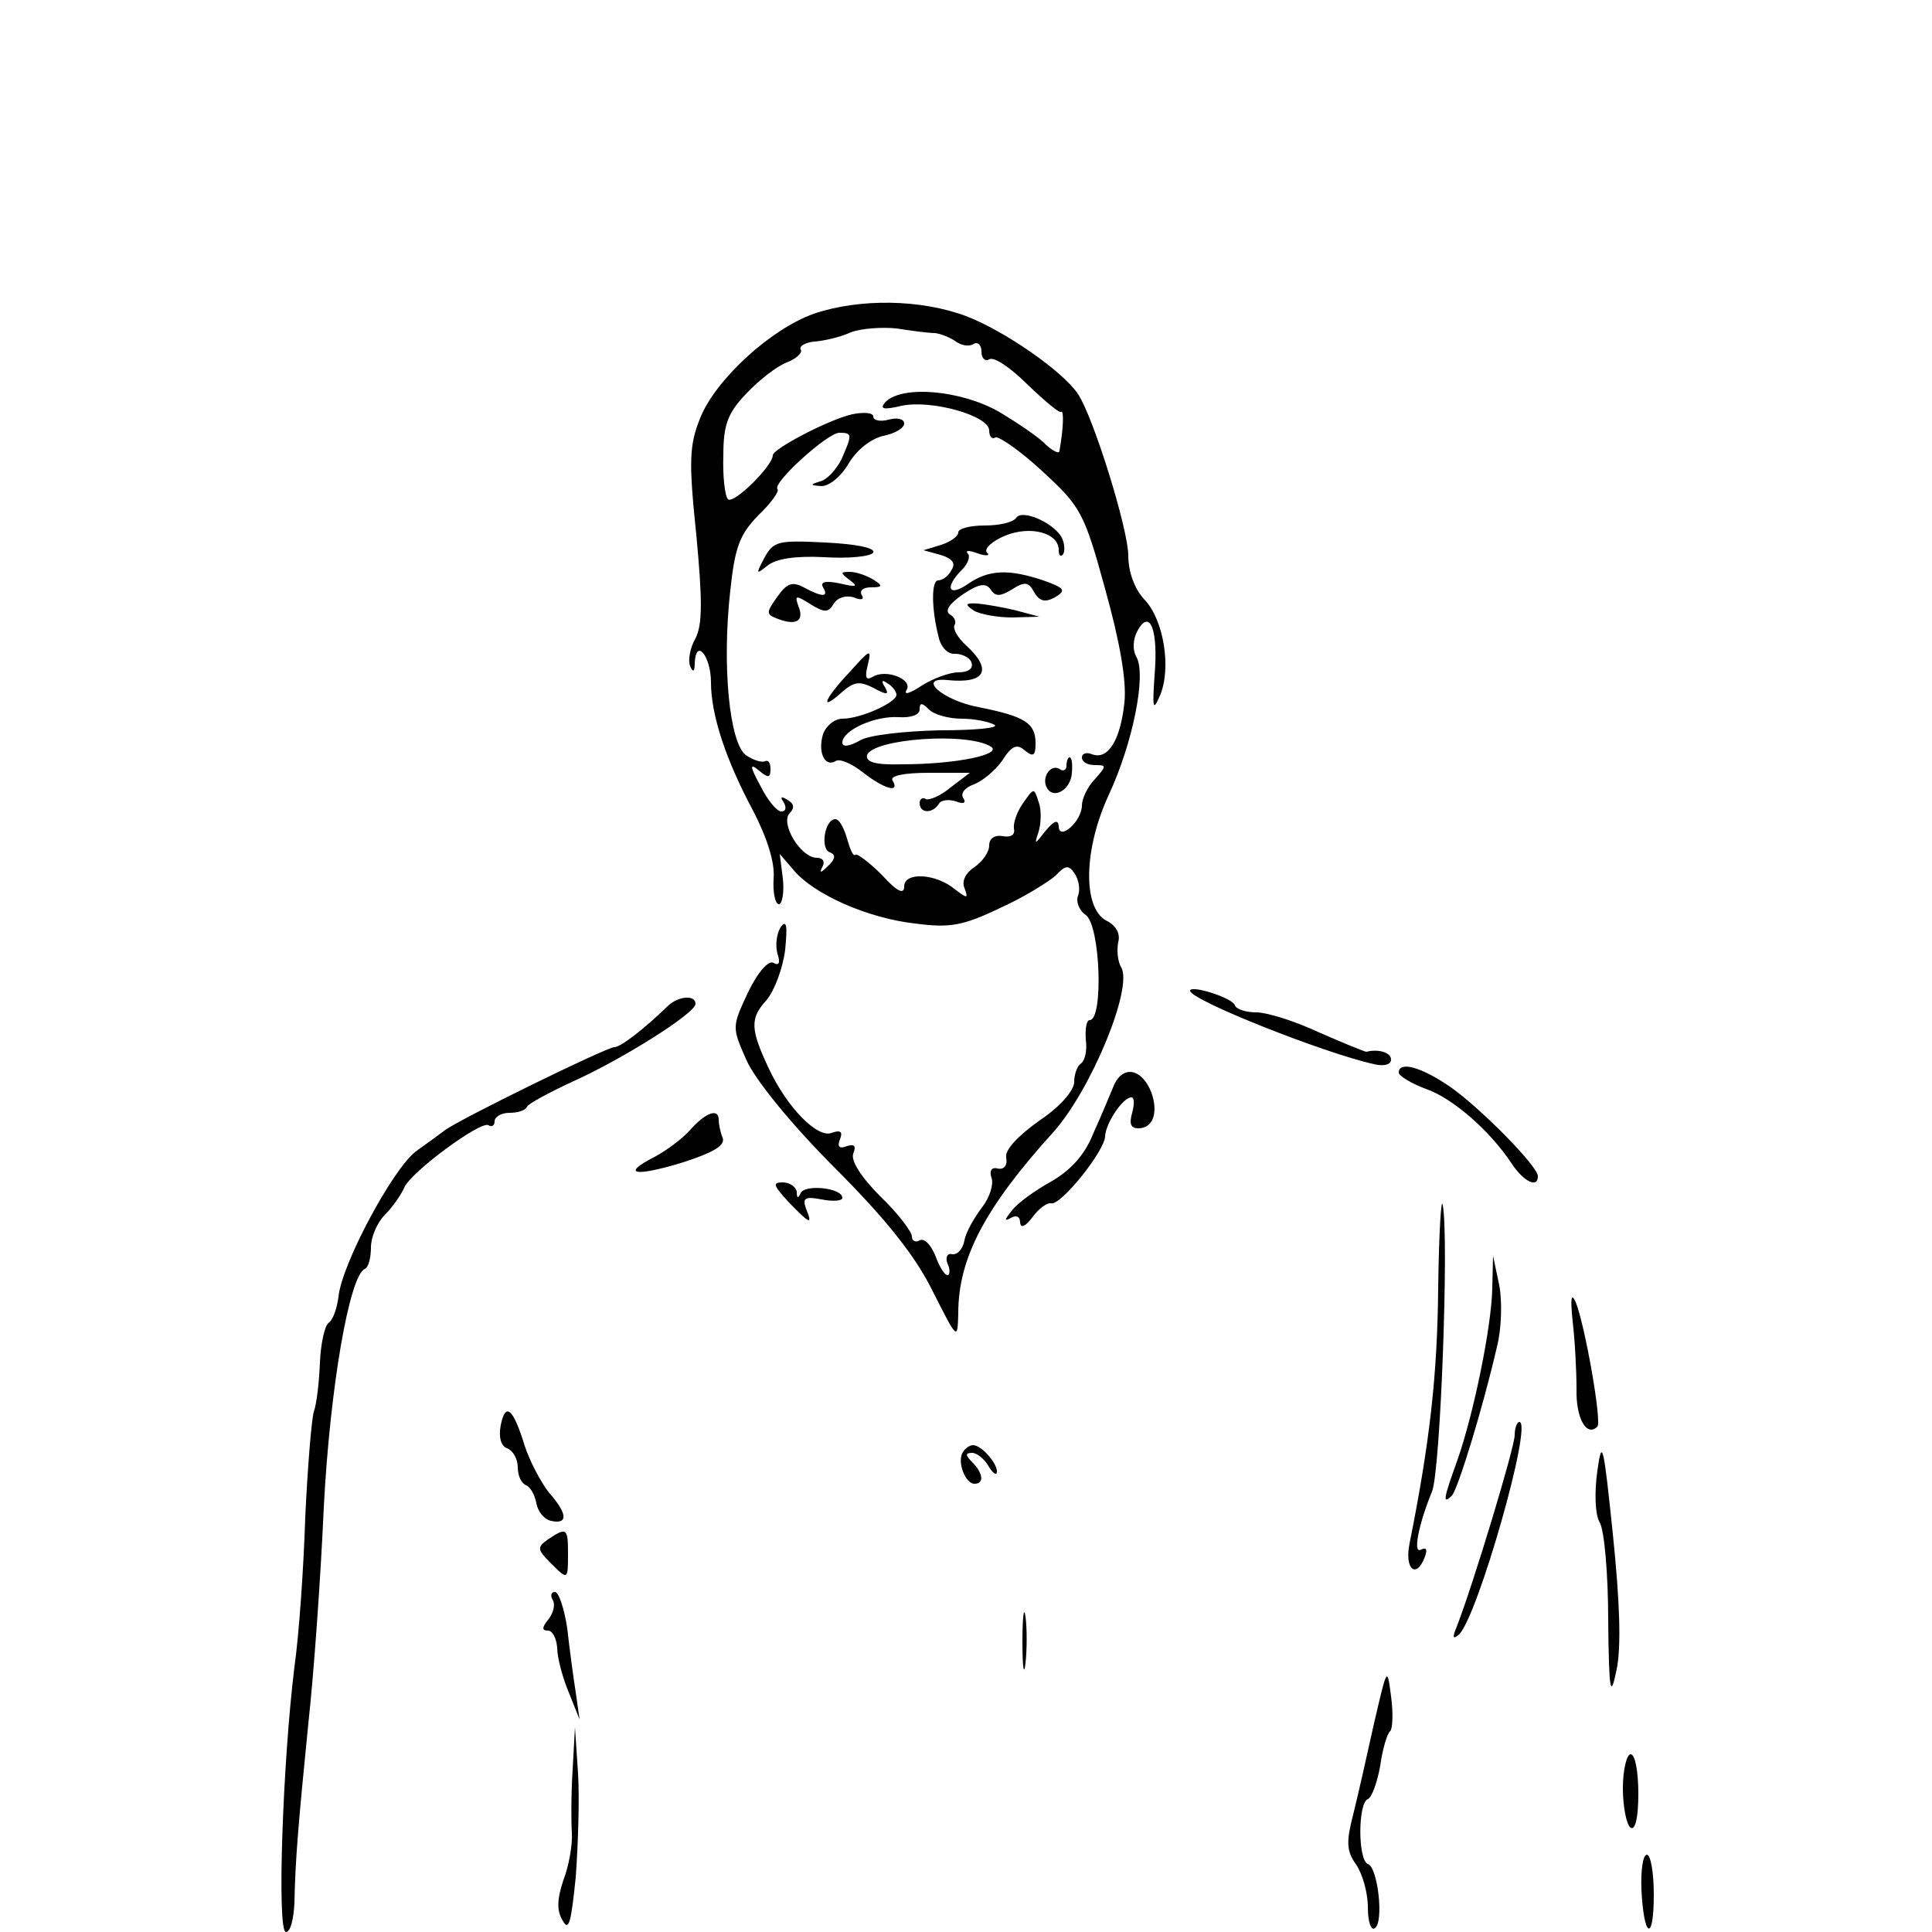 <?xml version="1.0" standalone="no"?>
<!DOCTYPE svg PUBLIC "-//W3C//DTD SVG 20010904//EN"
 "http://www.w3.org/TR/2001/REC-SVG-20010904/DTD/svg10.dtd">
<svg version="1.0" xmlns="http://www.w3.org/2000/svg"
 width="250pt" height="250pt" viewBox="0 0 250 250"
 preserveAspectRatio="xMidYMid meet">
<g transform="translate(0,250) scale(0.1,-0.1)"
fill="#000000" stroke="none">
<path d="M1053 2094 c-56 -20 -127 -85 -147 -135 -14 -35 -15 -55 -5 -151 8
-85 8 -116 -1 -134 -7 -12 -10 -28 -7 -36 4 -9 6 -7 6 5 2 32 21 7 21 -26 0
-42 19 -100 55 -167 18 -35 28 -67 26 -87 -1 -18 2 -33 7 -33 4 0 7 15 5 33
l-4 32 18 -21 c26 -31 95 -62 157 -69 45 -6 62 -3 110 20 31 14 63 34 72 42
13 14 17 14 25 2 5 -8 7 -20 4 -28 -3 -7 1 -19 10 -25 19 -14 23 -136 5 -136
-4 0 -6 -11 -5 -25 2 -14 -1 -27 -6 -31 -5 -3 -9 -14 -9 -24 0 -11 -18 -32
-45 -50 -28 -20 -45 -38 -43 -48 2 -10 -3 -16 -11 -14 -8 2 -11 -3 -8 -12 3
-8 -2 -25 -12 -38 -10 -13 -21 -32 -23 -43 -2 -11 -9 -19 -16 -18 -6 2 -9 -4
-6 -12 4 -8 3 -15 0 -15 -4 0 -11 12 -16 26 -6 14 -14 22 -20 19 -5 -3 -10 -1
-10 5 0 6 -18 30 -41 52 -25 25 -38 46 -35 55 4 10 2 13 -8 10 -10 -4 -13 -1
-9 9 4 10 0 12 -11 8 -18 -7 -57 32 -81 83 -24 51 -25 65 -3 89 10 12 21 41
24 65 3 31 2 40 -6 29 -5 -8 -7 -23 -4 -34 4 -12 2 -16 -5 -12 -6 4 -20 -11
-33 -38 -21 -45 -21 -45 -2 -88 11 -25 58 -83 114 -139 67 -67 105 -115 127
-160 32 -63 32 -64 33 -28 0 71 35 137 123 234 49 55 103 186 88 213 -5 8 -6
23 -4 33 3 11 -3 22 -16 28 -30 17 -29 92 4 163 31 67 48 153 36 177 -6 10 -5
24 1 35 16 29 27 1 22 -58 -3 -43 -2 -47 7 -26 15 35 5 98 -20 124 -13 14 -21
36 -21 57 0 34 -45 179 -65 209 -19 29 -95 82 -145 101 -59 22 -138 23 -197 3z
m157 -25 c8 -1 20 -6 27 -11 7 -5 17 -7 23 -3 5 3 10 -1 10 -10 0 -9 5 -13 10
-10 6 4 28 -11 50 -33 22 -21 41 -37 43 -35 4 3 3 -22 -2 -50 0 -5 -8 -1 -17
7 -8 9 -36 28 -61 43 -49 28 -125 35 -147 13 -8 -9 -4 -11 21 -5 39 8 113 -13
113 -32 0 -8 4 -12 8 -9 4 2 32 -17 61 -44 49 -45 54 -53 81 -152 19 -68 28
-119 25 -147 -5 -48 -21 -75 -42 -67 -7 3 -13 1 -13 -4 0 -6 7 -10 17 -10 15
0 15 -1 0 -18 -10 -10 -17 -26 -17 -34 0 -21 -30 -47 -30 -27 -1 9 -6 7 -17
-6 -14 -18 -15 -19 -9 -1 3 10 4 28 0 38 -6 19 -6 19 -20 -1 -8 -11 -13 -26
-12 -33 2 -8 -4 -12 -14 -10 -11 2 -18 -3 -18 -12 0 -9 -9 -21 -19 -28 -11 -7
-17 -18 -13 -27 5 -14 4 -14 -12 -2 -25 21 -66 23 -66 4 0 -11 -9 -7 -29 15
-16 16 -32 28 -34 26 -3 -3 -7 7 -11 21 -4 14 -10 25 -15 25 -14 0 -20 -39 -7
-43 8 -3 7 -9 -3 -18 -9 -9 -11 -9 -7 -1 4 7 1 12 -7 12 -21 0 -48 45 -35 58
6 6 6 12 -3 17 -8 5 -10 4 -5 -3 4 -7 3 -12 -3 -12 -6 0 -18 15 -27 33 -14 26
-14 30 -2 20 12 -10 15 -10 15 2 0 8 -3 12 -7 10 -4 -2 -15 1 -25 8 -21 16
-31 115 -20 213 6 56 12 72 36 97 17 16 28 32 25 34 -7 8 65 73 80 73 17 0 17
-2 3 -34 -7 -14 -19 -27 -28 -29 -13 -4 -13 -5 2 -6 10 0 25 12 35 29 10 17
28 32 45 36 15 3 27 10 27 16 0 6 -9 8 -20 5 -11 -3 -20 -1 -20 4 0 5 -12 6
-27 3 -31 -7 -103 -45 -103 -53 0 -14 -51 -64 -58 -57 -4 4 -7 30 -6 57 0 40
6 55 30 80 16 17 39 35 52 40 13 5 21 13 18 17 -2 4 6 9 18 10 13 1 34 6 47
12 13 5 40 7 59 5 19 -3 42 -6 50 -6z"/>
<path d="M1315 1830 c-4 -6 -22 -10 -41 -10 -19 0 -34 -4 -34 -9 0 -5 -10 -12
-22 -16 l-23 -7 22 -6 c16 -5 20 -11 14 -20 -4 -8 -12 -13 -17 -13 -9 0 -9
-37 1 -75 3 -12 12 -21 21 -20 9 0 19 -5 21 -11 3 -8 -4 -13 -17 -13 -11 0
-33 -8 -47 -17 -15 -10 -24 -13 -20 -6 9 14 -27 28 -44 17 -9 -5 -10 0 -6 16
5 21 3 20 -23 -9 -34 -36 -40 -53 -11 -27 16 14 23 15 41 6 18 -10 21 -9 15 1
-5 8 -4 10 3 5 7 -4 12 -11 12 -15 0 -10 -46 -31 -70 -31 -10 0 -21 -9 -25
-20 -7 -23 2 -43 16 -35 5 4 21 -3 35 -14 28 -22 49 -28 39 -11 -4 6 14 10 47
10 l53 0 -25 -19 c-13 -11 -28 -17 -32 -15 -4 3 -8 0 -8 -5 0 -14 17 -14 25
-1 3 5 13 6 22 3 10 -4 14 -2 9 5 -3 6 3 13 14 17 11 4 28 18 37 31 12 19 19
22 29 13 11 -9 14 -7 14 9 0 26 -13 35 -74 47 -47 9 -80 39 -40 35 49 -5 59
13 24 45 -11 10 -17 21 -15 26 3 4 0 11 -6 14 -7 5 0 14 17 26 21 14 30 15 36
6 6 -9 12 -9 27 0 17 11 22 10 29 -3 7 -12 14 -14 27 -7 15 9 13 12 -15 22
-45 15 -71 14 -98 -5 -25 -17 -30 -4 -7 19 8 8 11 18 7 21 -3 4 2 4 13 0 11
-4 17 -3 12 1 -4 5 7 15 24 22 32 13 69 4 69 -19 0 -6 2 -9 5 -6 3 3 3 12 0
20 -8 20 -52 40 -60 28z m-70 -260 c16 0 35 -4 42 -8 6 -4 -26 -7 -70 -7 -46
-1 -92 -6 -104 -13 -14 -8 -23 -9 -23 -3 0 16 42 35 73 33 16 -1 27 3 27 10 0
9 3 9 12 0 7 -7 26 -12 43 -12z m37 -36 c16 -10 -44 -23 -115 -23 -35 -1 -47
3 -45 12 8 21 129 30 160 11z"/>
<path d="M989 1778 c-11 -21 -11 -22 4 -10 11 9 36 13 74 11 32 -2 60 1 63 6
3 6 -22 11 -62 13 -61 3 -67 2 -79 -20z"/>
<path d="M1100 1749 c11 -8 8 -9 -13 -4 -19 4 -26 2 -22 -5 8 -13 -1 -13 -25
0 -15 8 -22 5 -34 -12 -15 -21 -15 -23 1 -29 24 -9 34 -2 26 17 -5 14 -3 14
16 2 18 -11 23 -11 30 1 5 8 16 11 26 8 9 -4 14 -3 10 3 -3 6 2 10 12 10 15 0
16 2 3 10 -8 5 -22 10 -30 10 -13 0 -13 -1 0 -11z"/>
<path d="M1260 1710 c8 -5 31 -9 50 -9 l35 1 -30 8 c-16 4 -39 8 -50 9 -16 1
-17 -1 -5 -9z"/>
<path d="M1380 1509 c0 -5 -4 -8 -9 -4 -12 7 -24 -12 -16 -25 9 -15 31 -1 32
20 1 11 0 20 -3 20 -2 0 -4 -5 -4 -11z"/>
<path d="M1540 1218 c0 -12 174 -81 238 -95 12 -3 22 -1 22 6 0 9 -16 14 -32
10 -2 0 -29 11 -61 25 -32 15 -68 26 -81 26 -14 0 -26 4 -28 9 -3 10 -58 27
-58 19z"/>
<path d="M865 1199 c-32 -31 -62 -54 -70 -54 -10 0 -202 -94 -220 -108 -5 -4
-22 -16 -37 -27 -30 -23 -96 -146 -100 -188 -2 -15 -7 -30 -13 -34 -5 -4 -10
-27 -11 -51 -1 -24 -4 -53 -8 -64 -3 -11 -8 -72 -11 -136 -2 -64 -8 -152 -14
-194 -15 -121 -23 -343 -11 -343 6 0 10 17 11 38 1 54 5 102 18 232 7 63 16
189 20 280 8 154 33 299 53 308 5 2 8 15 8 28 0 13 8 32 18 42 10 10 21 26 25
35 8 20 99 87 109 81 5 -3 8 0 8 5 0 6 9 11 19 11 11 0 21 3 23 8 2 4 28 18
58 32 65 29 160 89 160 101 0 12 -22 10 -35 -2z"/>
<path d="M1442 1097 c-5 -12 -17 -41 -27 -63 -11 -28 -29 -48 -55 -63 -20 -11
-44 -28 -51 -38 -9 -11 -10 -14 -1 -9 7 4 12 2 12 -6 1 -8 7 -5 16 7 8 11 19
19 24 18 12 -4 70 68 70 87 1 17 23 50 34 50 4 0 4 -9 1 -20 -4 -14 -2 -20 8
-20 19 0 26 20 17 46 -12 31 -36 36 -48 11z"/>
<path d="M1810 1112 c0 -4 16 -14 35 -21 35 -12 84 -55 112 -98 15 -22 33 -31
33 -15 0 13 -75 89 -114 116 -38 26 -66 33 -66 18z"/>
<path d="M894 1039 c-10 -12 -32 -28 -47 -36 -45 -23 -25 -26 37 -7 40 13 55
22 51 32 -3 7 -5 18 -5 23 0 15 -16 10 -36 -12z"/>
<path d="M1020 945 c28 -29 32 -31 23 -9 -5 14 -1 16 20 12 15 -3 27 -2 27 2
0 13 -49 18 -54 6 -3 -7 -5 -7 -5 2 -1 6 -9 12 -18 12 -14 0 -12 -4 7 -25z"/>
<path d="M1861 834 c-1 -114 -11 -201 -37 -331 -7 -34 9 -47 20 -17 3 9 2 12
-5 9 -11 -7 -4 31 14 75 11 26 22 328 14 370 -2 14 -5 -34 -6 -106z"/>
<path d="M1931 833 c-1 -50 -24 -162 -45 -222 -18 -50 -20 -59 -7 -46 8 10 39
110 58 192 6 23 7 59 3 80 l-8 38 -1 -42z"/>
<path d="M2035 790 c3 -25 5 -64 5 -87 -1 -38 13 -63 27 -49 6 6 -16 131 -28
161 -6 13 -7 5 -4 -25z"/>
<path d="M648 656 c-3 -15 0 -27 8 -30 8 -3 14 -14 14 -25 0 -11 5 -21 11 -23
5 -2 11 -12 13 -23 2 -11 10 -21 19 -23 23 -5 21 10 -3 37 -10 13 -24 39 -31
60 -15 49 -25 57 -31 27z"/>
<path d="M1960 643 c0 -16 -54 -194 -75 -248 -6 -14 -5 -17 3 -10 24 23 96
275 78 275 -3 0 -6 -8 -6 -17z"/>
<path d="M2067 597 c-4 -28 -3 -57 3 -67 6 -10 11 -67 11 -127 1 -94 3 -102
11 -63 6 30 4 88 -5 175 -12 116 -14 125 -20 82z"/>
<path d="M1246 621 c-8 -12 3 -41 15 -41 13 0 11 14 -3 28 -9 9 -9 12 0 12 6
0 16 -8 21 -17 6 -10 11 -13 11 -7 0 11 -20 34 -31 34 -4 0 -10 -4 -13 -9z"/>
<path d="M709 508 c-14 -10 -14 -13 3 -30 23 -23 23 -23 23 12 0 33 -2 34 -26
18z"/>
<path d="M715 430 c4 -6 1 -17 -5 -25 -9 -11 -9 -15 -1 -15 6 0 11 -10 12 -22
0 -13 7 -39 15 -58 l14 -35 -5 35 c-3 19 -8 56 -11 83 -4 26 -11 47 -16 47 -5
0 -6 -5 -3 -10z"/>
<path d="M1323 375 c0 -33 2 -45 4 -27 2 18 2 45 0 60 -2 15 -4 0 -4 -33z"/>
<path d="M1778 270 c-9 -41 -21 -94 -27 -118 -9 -35 -9 -47 4 -65 8 -12 15
-36 15 -55 0 -18 4 -31 9 -27 12 7 4 79 -9 83 -13 5 -13 79 0 84 5 2 12 21 16
43 3 22 9 42 13 45 3 3 4 23 1 45 -5 39 -5 38 -22 -35z"/>
<path d="M741 210 c-2 -30 -2 -67 -1 -82 1 -15 -4 -43 -11 -61 -8 -24 -9 -39
-1 -52 8 -15 11 -3 17 56 3 41 5 101 3 134 l-4 60 -3 -55z"/>
<path d="M2100 186 c0 -25 5 -48 10 -51 6 -4 10 13 10 44 0 28 -4 51 -10 51
-5 0 -10 -20 -10 -44z"/>
<path d="M2124 55 c3 -63 16 -69 16 -7 0 29 -4 52 -9 52 -5 0 -8 -20 -7 -45z"/>
</g>
</svg>
